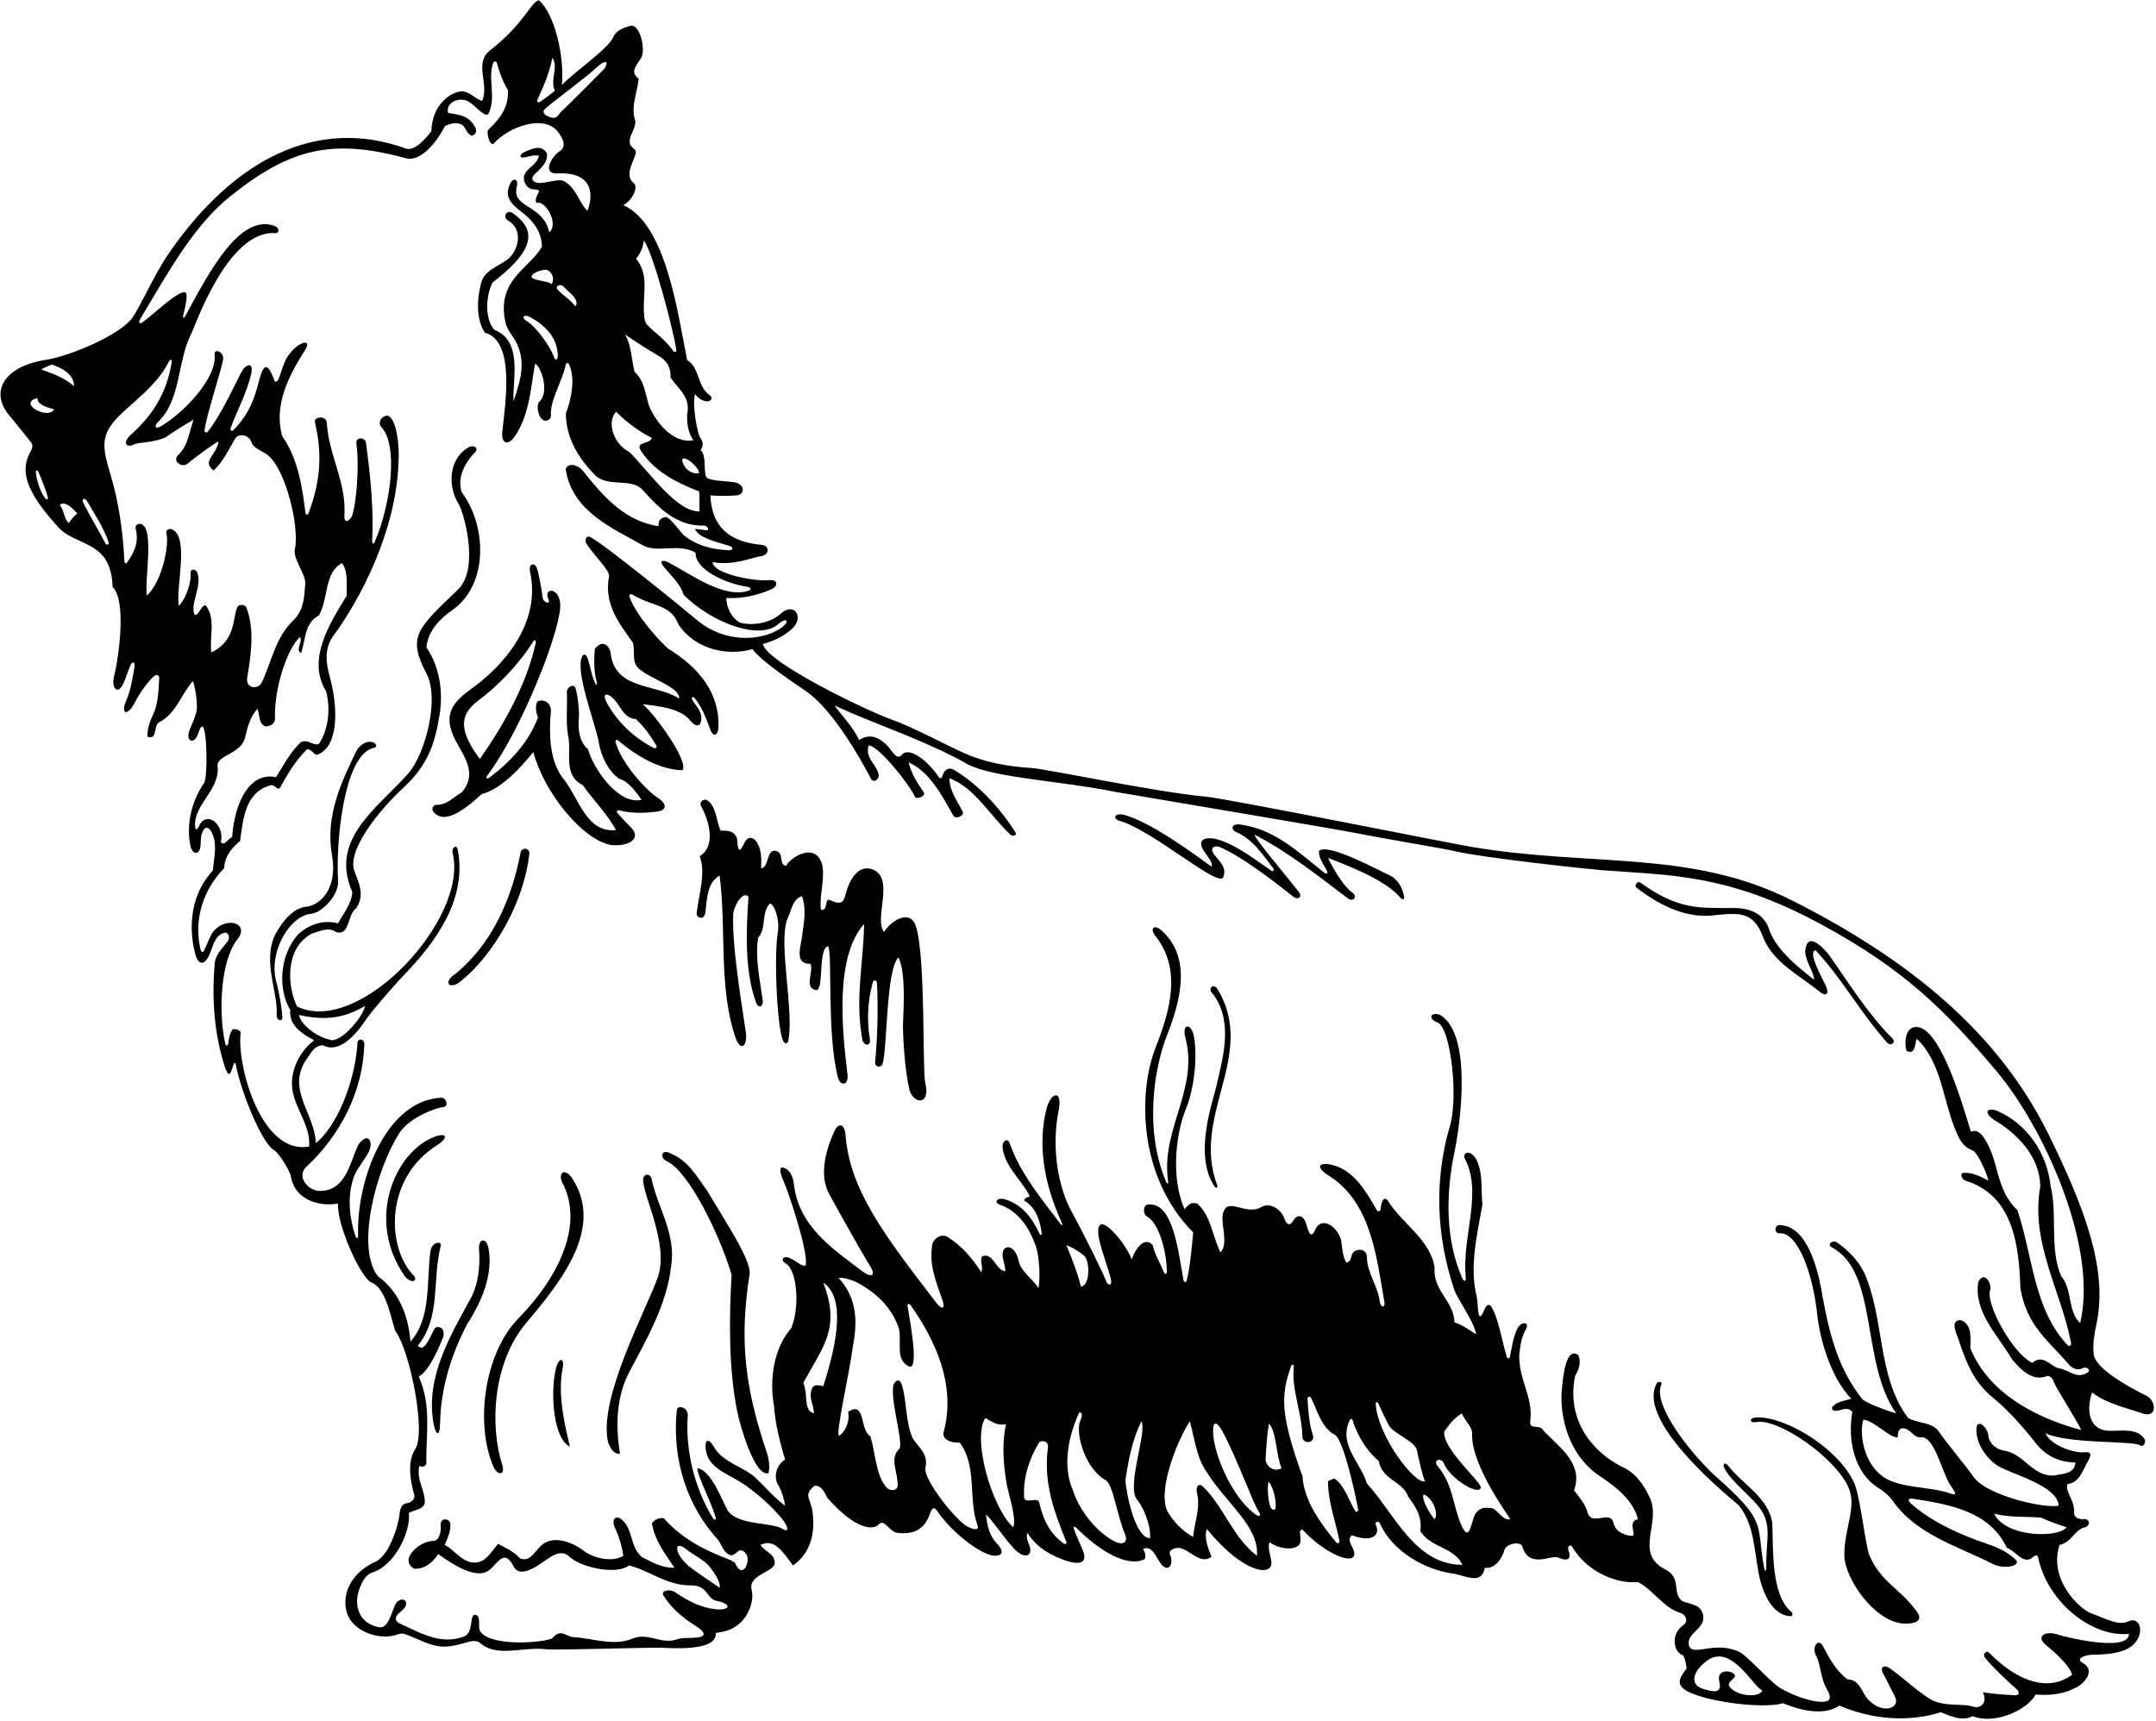 <?xml version="1.0" encoding="UTF-8"?>
<svg xmlns="http://www.w3.org/2000/svg" xmlns:xlink="http://www.w3.org/1999/xlink" width="526pt" height="420pt" viewBox="0 0 526 420" version="1.1">
<g id="surface1">
<path style=" stroke:none;fill-rule:nonzero;fill:rgb(0%,0%,0%);fill-opacity:1;" d="M 523.723 340.625 C 519.836 338.711 511.473 334.211 510.824 330.637 C 510.484 328.039 510.988 325.418 511.531 322.793 C 514.266 309.527 508.379 294.41 500.059 277.359 C 489.203 255.117 470.188 236.414 437.387 219.812 C 412.457 207.191 388.414 211.672 358.672 206.602 C 353.27 205.68 299.25 194.852 294.188 194.398 C 282.117 193.32 255.574 187.66 251.504 187.398 C 245.531 187.016 240.324 185.996 235.43 183.863 C 231.172 182.012 222.949 177.5 217.496 175.57 C 211.426 173.422 187.055 161.684 186.113 157.168 C 189.289 156.203 191.199 155.223 193.137 153.531 C 196.398 150.684 193.742 146.738 190.477 149.746 C 188.062 151.973 183.863 152.754 180.672 151.988 C 178.441 150.934 177.188 148.02 177.188 145.914 C 181.215 146.129 184.797 145.258 188.156 143.812 C 189.984 143.027 189.738 141.312 187.715 141.57 C 184.504 141.984 173.867 140.066 173.867 137.164 C 179.164 138.121 183.887 135.895 185.461 135.75 C 187.699 135.551 188.035 133.176 185.676 132.945 C 177.777 132.168 173.648 128.504 173.301 120.879 C 175.547 121.07 177.434 121.039 179.699 120.879 C 181.953 120.656 181.645 117.969 179.059 117.676 C 176.984 117.344 174.602 117.445 172.652 116.746 C 171.309 115.902 172.652 111.664 170.949 109.777 C 171.863 108.438 171.324 107.52 170.699 106.559 C 170.273 105.895 168.762 99.004 169.574 96.168 C 170.586 97.508 171.723 97.922 172.652 97.949 C 173.688 97.816 173.867 96.898 173.172 96.473 C 170.012 94.285 170.789 89.766 167.629 87.824 C 165.316 76.117 162.422 54.621 152.074 50.066 C 154.465 48.73 155.809 45.527 154.586 44.641 C 151.586 42.289 156.324 37.363 154.828 36.457 C 151.91 34.512 155.23 31.922 154.988 29.488 C 153.773 25.926 155.559 22.602 155.801 19.199 C 153.586 17.555 155.309 15.945 156.402 14.156 C 157.59 12.211 156.207 5.848 153.848 6.285 C 152.234 6.723 150.289 7.402 149.641 9.031 C 148.266 12.047 140.812 16.93 137.086 20.738 C 137.723 13.699 135.348 3.469 131.492 0.078 C 129.527 0.359 128.012 5.742 119.422 12.395 C 115.613 15.637 119.422 20.496 117.641 24.629 C 116.102 24.223 114.723 22.441 112.777 22.277 C 109.941 22.359 105.379 25.582 105.242 32 C 103.785 33.945 101.188 36.828 99.168 36.297 C 77.328 28.309 56.922 38.91 41.078 61.977 C 37.57 67.086 33.828 75.668 32.031 77.891 C 28.906 81.754 17.484 86.809 11.102 87.824 C 0.727 89.469 -2.586 95.809 2.418 101.566 C 3.895 103.258 7.164 107.465 7.422 107.754 C 8.207 108.621 7.891 109.434 7.395 110.312 C 4.281 115.793 7.77 121.52 14.258 128.703 C 16.824 131.547 21.277 132.129 24.266 134.789 C 26.574 136.844 27.406 139.992 27.465 143.238 C 30.891 146.539 29.055 160.047 27.789 165.227 C 27.16 167.816 28.676 169.656 30.008 166.984 C 30.738 165.512 31.164 163.766 31.883 162.238 C 32.367 161.207 33 161.621 32.816 162.73 C 32.359 165.488 31.84 168.629 30.793 170.949 C 29.602 173.586 30.527 174.953 32.328 172.406 C 33.785 169.652 35.488 166.977 37.512 165.031 C 38.309 164.367 39.02 164.793 38.828 165.816 C 38.664 168.57 38.621 170.879 37.758 173.379 C 36.945 175.402 35.895 177.188 35.973 179.777 C 38.484 180.508 37.352 177.43 38.727 176.297 C 42.859 174.352 44.238 169.328 47.074 166.168 C 47.723 168.191 48.023 170.465 48.047 172.566 C 48.047 174.465 46.605 176.965 46.102 178.633 C 45.441 180.812 47.172 181.641 48.16 179.473 C 48.547 178.613 48.75 177.355 49.422 177.266 C 50.504 178.012 50.711 189.172 49.828 191.039 C 46.887 195.164 45.316 201.148 46.473 206.406 C 46.984 208.738 48.602 208.48 48.871 206.777 C 49.023 205.801 48.91 204.473 49.23 203.488 C 50.055 200.941 51.332 201.988 52.031 204.023 C 52.941 206.672 52.129 209.91 51.934 212.43 C 45.355 219.531 46.512 228.652 47.672 232.941 C 48.383 235.57 50.004 235.688 51.207 232.668 C 52.055 230.539 52.543 228.125 54.852 227.578 C 55.902 227.578 56.066 228.875 55.66 229.523 C 54.285 231.469 52.422 232.926 52.34 235.602 C 51.656 244.27 52.328 252.512 54.891 260.461 C 55.672 262.543 56.086 262.438 56.574 260.961 C 56.742 260.512 56.895 259.996 57.035 259.551 C 57.148 259.199 57.453 259.363 57.52 259.734 C 58.668 266.086 63.879 279.105 66.941 280.719 C 67.984 281.266 70.758 285.691 70.973 287.129 C 71.859 292.445 77.355 294.582 82.477 293.691 C 82.125 298.918 88.121 312.043 90.66 312.973 C 94.633 314.512 95.723 323.82 96.594 325.016 C 99.906 329.551 104.059 349.371 101.293 353.652 C 99.336 356.688 100.055 361.145 101.066 364.766 C 101.297 365.559 100.598 366.637 99.395 366.785 C 97.828 366.98 97.578 368.324 97.445 369.785 C 97.285 371.59 95.156 379.48 91.633 381.074 C 83.879 384.578 82.668 392.086 85.977 395.945 C 88.535 398.922 93.68 400.152 97.176 398.781 C 98.039 398.441 98.738 398.707 99.59 399.055 C 106.055 401.695 107.23 402.848 114.316 400.637 C 115.195 400.398 116.438 400.297 117.074 400.879 C 121.289 404.586 127.523 401.773 133.09 402.441 C 135.613 402.742 158.121 401.961 161.703 402.09 C 163.391 402.148 175.094 403.066 174.598 398.527 C 175.73 398.203 176.684 398.23 177.918 397.719 C 182.652 395.824 184.129 390.406 183.348 387.836 C 182.535 384.27 188.98 383.555 189.016 381.434 C 189.016 378.922 186.426 378.68 185.535 376.977 C 188.883 375.414 190.703 378.309 193.473 382 C 196.523 379.836 199.133 376.004 198.242 368.988 C 197.805 365.535 195.855 364.863 198.738 362.555 C 200.441 362.395 201.25 364.34 201.816 365.473 C 208.73 373.328 213.039 373.48 214.398 371.984 C 215.766 370.48 216.902 373.781 218.992 374.059 C 223.93 374.609 225.906 372.281 226.934 369.199 C 227.32 368.156 227.836 367.434 228.715 368.793 C 231.352 372.781 237.098 377.793 240.988 379.242 C 243.57 380.207 245.859 379.363 243.164 376.598 C 241.434 374.824 240.797 372.176 240.547 369.523 C 242.062 370.922 244.91 375.207 247.293 377.797 C 249.836 380.559 252 379.812 251.203 377.352 C 250.871 376.328 250.195 375.137 250.672 374.059 C 252.457 376.926 254.988 378.691 257.805 379.945 C 263.422 382.449 265.57 381.523 264.105 378.137 C 263.359 376.418 262.59 374.691 261.98 373.035 C 261.816 372.59 262.184 372.402 262.523 372.742 C 267.793 378.059 274.75 382.645 279.273 380.461 C 279.676 379.652 279.273 378.68 278.867 377.949 C 281.059 377.043 281.996 379.836 283.121 381.461 C 284.547 383.516 286.266 382.566 285.672 379.895 C 284.699 378.273 286.402 377.707 287.617 377.707 C 290.531 378.191 292.801 381.918 295.559 379.895 C 294.746 377.789 293.691 375.277 294.422 373.09 C 303.379 384.07 310.43 384.719 310.184 381.266 C 310.074 379.734 309.164 377.711 309.734 376.328 C 311.516 377.707 315.367 378.594 316.945 376.977 C 317.918 375.762 316.398 373.324 317.754 373.25 C 324.125 380.137 332.383 382.68 330 377.727 C 329.484 376.652 328.773 375.52 329.828 374.629 C 334.789 376.52 336.836 374.562 335.66 372.117 C 335.312 371.566 336.242 370.844 336.633 371.711 C 339.629 378.434 347.328 382.891 354.133 383.945 C 357.328 384.25 361.457 387.066 362.234 382.566 C 364.766 383.039 366.609 379.895 366.934 378.516 C 367.242 376.633 370.859 376.012 371.391 377.301 C 372.926 382.934 378.57 379.375 380.012 380.023 C 382.922 381.332 383.336 380.047 382.652 378.273 C 382.332 377.148 383.262 376.734 383.621 377.543 C 387.211 383.613 394.488 386.543 399.586 386.051 C 403.105 387.738 405.832 392.352 409.926 393.566 C 411.328 393.984 411.906 395.598 410.848 396.422 C 407.27 398.859 408.414 403.391 410.684 403.957 C 411.164 404.945 411.332 405.98 411.492 407.117 C 409.613 409.598 408.82 411.086 411.656 412.707 C 417.086 415.488 430.617 416.988 434.988 415.625 C 438.789 417.176 444.742 418.918 448.762 416.191 C 458.539 420.441 467.895 419.672 473.473 417.812 C 475.824 418.703 478.656 420.16 481.25 418.781 C 486.41 420.848 494.305 417.578 496.645 413.516 C 500.695 413.762 503.691 413.355 506.934 411.574 C 508.926 410.32 511.148 407.441 508.066 405.738 C 506.238 404.844 508.613 403.602 511.391 403.793 C 514.902 403.59 519.117 403.383 521.199 400.484 C 523.148 397.77 521.832 394.449 519.289 395.641 C 516.84 396.793 514.031 395.074 510.258 393.715 C 507.324 392.66 499.703 385.422 502.477 376.977 C 505.309 376.438 506.289 373.207 508.496 372.742 C 510.051 372.418 510.137 370.332 507.906 370.738 C 506.277 370.496 506 369.84 506.004 368.984 C 506.238 366.195 503.691 363.852 504.422 362.152 C 507.457 361.746 508.133 358.648 509.488 356.406 C 510.371 354.723 510.102 354.211 508.473 354.371 C 506.598 354.672 500.656 353.07 498.992 349.754 C 505.102 352.449 519.875 351.488 522.086 352.672 C 522.977 353.277 523.496 351.934 523.301 351.293 C 521.477 348.406 517.883 349.195 514.73 349.141 C 508.867 349.039 509.25 342.906 510.418 339.789 C 513.988 342.734 521.43 344.285 522.652 344.895 C 526.422 346.195 526.043 341.766 523.723 340.625 Z M 170.547 115.449 C 168.828 115.797 167.062 114.559 166.492 112.695 C 165.938 110.219 170.625 113.828 170.547 115.449 Z M 157.098 58.656 C 159.316 61.727 164.102 79.707 164.992 85.293 C 165.121 86.094 164.523 85.98 164.23 85.586 C 161.008 81.293 157.926 80.176 157.34 78.262 C 156.285 72.914 158.879 67.488 155.152 63.113 C 156.285 61.977 156.852 60.277 157.098 58.656 Z M 160.469 86.707 C 162.281 87.742 163.699 89.117 163.578 92.117 C 165.523 95.031 168.602 96.816 167.629 101.191 C 167.629 103.055 167.691 105.359 169.168 107.43 C 163.352 108.461 159.117 101.227 158.312 98.922 C 157.422 96.086 157.176 92.848 154.828 90.738 C 154.016 87.66 154.098 84.34 152.477 81.586 C 154.988 83.367 158.656 85.676 160.469 86.707 Z M 150.289 100.461 C 152.883 103.055 155.961 105.324 159.039 106.863 C 158.496 108.668 154.363 107.43 156.773 110.59 C 160.012 115.207 165.277 117.879 170.547 119.906 C 170.789 121.688 170.484 123.137 170.707 124.766 C 165.309 125.105 158.75 115.617 153.613 110.348 C 149.895 108.488 147.859 103.332 150.289 100.461 Z M 145.891 16.172 C 147.711 14.492 148.715 14.973 147.375 16.852 C 143.992 20.23 140.484 23.867 136.906 27.246 C 136.145 27.969 135.949 29.438 133.641 28.367 C 132.27 27.73 132.328 26.961 133.438 26.168 C 135.102 24.645 142.277 19.504 145.891 16.172 Z M 131.113 24.344 C 132.641 21.074 134.18 17.402 134.734 14.098 C 136.379 16.18 134.086 19.688 135.383 22.117 C 134.121 23.18 133.207 23.906 131.652 24.898 C 131.312 25.117 130.914 24.77 131.113 24.344 Z M 11.168 121.734 C 10.008 120.473 8.91 117.492 8.758 115.23 C 8.727 114.777 9.113 114.617 9.312 115.055 C 10.094 116.754 11.258 119.746 11.699 121.426 C 11.789 121.77 11.402 121.992 11.168 121.734 Z M 9.156 97.141 C 8.961 98.953 12.559 99.652 13.207 99.895 C 11.648 102.57 4.105 98.336 9.156 97.141 Z M 10.129 90.172 C 10.504 89.746 11.562 89.422 12.641 88.957 C 15.07 89.766 17.988 91.227 18.07 94.223 C 15.254 91.852 12.398 91.062 10.129 90.172 Z M 16.773 127.684 C 15.574 126.441 15.637 124.523 14.586 123.227 C 15.781 122.102 17.539 123.859 18.879 125.336 C 17.848 126.027 17.332 126.855 16.773 127.684 Z M 25.746 132.621 C 23.902 129.113 21.957 125.977 20.258 122.578 C 19.914 121.793 20.535 121.277 21.227 122.254 C 23.285 125.832 25.258 128.68 26.496 132.309 C 26.707 132.93 25.996 133.102 25.746 132.621 Z M 50.152 147.695 C 48.855 147.855 48.539 150.312 47.477 150.047 C 46.27 147.422 49.262 143.32 48.207 139.918 C 47.922 138.738 46.371 138.738 46.508 139.754 C 46.668 142.914 44.922 146.699 43.59 147.855 C 42.941 142.996 46.164 131.195 42.051 129.223 C 41.41 128.82 40.348 129.246 40.605 130.262 C 41.336 132.691 39.652 141.84 35.812 145.348 C 35.246 141.457 37.793 128.508 34.273 127.848 C 33.555 127.684 32.809 128.305 33.145 129.234 C 33.945 132.594 32.547 135.102 30.922 137.391 C 30.742 137.641 30.359 137.367 30.344 136.98 C 30.062 129.902 28.922 122.293 26.922 115.672 C 24.895 108.934 24.594 106.207 28.695 101.844 C 31.543 98.82 38.383 94.035 41.094 88.41 C 41.531 87.508 42.043 87.598 41.883 88.52 C 40.52 96.309 37.164 101.398 31.699 106.309 C 29.996 107.84 30.641 109.449 32.719 108.445 C 33.883 107.883 37.402 108.09 40.43 106.699 C 43.102 104.836 44.723 103.863 47.234 102.406 C 46.102 105.484 45.938 108.645 43.59 110.914 C 41.781 112.426 44.391 114.379 45.836 113.09 C 46.957 112.086 51.746 108.566 53.312 107.672 C 52.883 111.148 49.098 112.453 52.098 114.801 C 54.609 112.531 55.742 109.699 57.363 107.023 C 58.461 105.465 60.84 106.395 61.25 107.672 C 61.656 109.371 64.02 110.051 65.141 110.914 C 69.668 114.23 73.117 128.59 71.945 133.922 C 71.379 136.469 74.789 140.188 74.457 142.672 C 74.215 145.75 74.133 148.668 71.785 151.18 C 67.164 155.391 66.355 161.387 63.762 166.734 C 63.008 168.09 60.113 168.191 60.277 165.602 C 61.172 160.172 62.223 153.691 60.117 148.262 C 59.805 147.629 59.062 147.531 58.336 147.695 C 56.473 148.992 58.359 156.102 51.527 159.199 C 51.125 155.312 52.664 150.773 50.152 147.695 Z M 48.855 201.004 C 47.316 204.406 47.406 200.539 47.883 199.223 C 49.098 195.012 53.715 191.852 53.07 186.746 C 53.191 184.105 59.082 184.004 59.875 179.617 C 60.441 177.188 61.172 174.754 62.789 172.973 C 63.438 174.27 62.953 176.457 64.734 177.266 C 65.707 177.188 67.004 176.863 67.086 175.484 C 66.824 167.852 70.141 158.168 73.16 155.473 C 74.051 156.363 71.895 158.684 73.484 159.363 C 74.539 156.121 74.297 151.988 77.777 150.207 C 80.211 146.156 78.996 139.754 83.449 137.406 C 84.988 139.512 84.504 142.59 84.586 145.348 C 80.453 152.152 74.781 160.902 79.562 168.68 C 80.695 172.973 80.129 178.156 77.777 181.562 C 76.32 182.047 75.023 180.184 73.324 181.156 C 70.73 183.668 69.191 186.746 67.328 189.66 C 61.211 188.305 57.324 195.164 56.633 204.246 C 55.582 204.73 54.688 206.598 53.879 205.461 C 54.844 201.777 51.02 197.852 48.855 201.004 Z M 200.848 338.25 C 200.117 338.09 198.738 337.684 198.172 338.656 C 197.117 341.004 198.496 342.543 198.578 344.895 C 195.906 344.18 197.246 340.359 195.984 337.441 C 200.961 328.312 205.102 324.031 200.848 312.973 C 206.238 316.59 204.379 327.336 200.848 338.25 Z M 234.875 371.711 C 230.902 368.227 225.148 360.301 225.801 358.102 C 226.527 354.617 223.91 353.07 222.641 350.891 C 220.938 347.082 221.262 342.301 220.129 338.25 C 219.672 336.535 218.742 336.43 218.023 337.844 C 216.969 341.246 220.707 352.758 219.316 353.645 C 216.883 356.066 219.238 359.559 218.992 362.719 C 218.641 363.918 216.883 363.918 216.078 362.719 C 213.648 359.719 213.566 354.371 212.352 350.484 C 209.676 349.027 211.297 341.734 206.922 344.488 C 207.48 347.695 205.465 349.996 204.734 350.324 C 203.656 350.59 207.328 334.605 208.059 328.691 C 208.598 325.344 210.254 317.855 204.574 311.84 C 205.723 311.629 208.305 312.457 209.434 313.137 C 213.891 315.566 217.699 319.211 219.316 324.234 C 220.047 327.555 218.348 331.688 221.668 333.391 C 224.215 334.668 222.297 323.742 221.426 318.863 C 221.281 318.059 221.828 318.016 222.188 318.527 C 228.004 326.773 233.316 337.746 230.258 349.352 C 229.695 351.105 231.66 352.125 234.145 352.023 C 238.438 357.777 236.172 365.555 238.438 372.117 C 239.203 373.738 236.828 373.324 234.875 371.711 Z M 247.188 372.684 C 241.922 367.824 237.137 351.004 240.383 346.027 C 242.086 346.918 243.027 347.902 245.406 347.566 C 244.414 352.355 244.77 357.551 245.656 362.398 C 246.078 364.691 248.094 370.738 247.188 372.684 Z M 259.566 376.68 C 256.117 374.301 254.48 370.711 253.59 366.852 C 253.363 364.953 250.348 367.176 249.863 365.473 C 249.539 360.773 251.078 355.914 253.59 351.863 C 254.562 351.375 255.738 351.828 255.695 352.996 C 254.453 361.844 257.227 368.91 260.172 376.324 C 260.297 376.652 259.883 376.898 259.566 376.68 Z M 260.152 303.816 C 261.32 304.293 263.117 305.215 264.453 306.395 C 265.969 307.633 265.969 313.801 263.715 313.945 C 262.824 310.461 261.707 307.586 260.152 303.816 Z M 271.656 376.004 C 266.684 373.219 263.02 367.738 261.773 363.691 C 259.098 357.777 260.719 350.16 263.312 344.652 C 264.363 344.73 263.902 345.836 263.312 347.406 C 262.664 351.293 265.246 358.648 269.711 361.18 C 271.551 362.164 272.48 369.602 274.41 374.223 C 275.477 376.633 273.617 377.148 271.656 376.004 Z M 280.566 375.355 C 276.926 375.285 274.734 364.34 274.574 361.18 C 275.301 356.156 276.305 351.211 278.461 346.84 C 279.922 349.348 274.824 362.398 277.34 365.883 C 278.691 367.293 280.891 372.117 280.566 375.355 Z M 306.656 379.652 C 300.742 375.113 298.637 367.742 293.449 362.719 C 292.426 361.75 291.598 362.887 292.074 364.5 C 292.883 368.227 291.426 371.227 291.102 375.031 C 288.75 373.816 286.078 371.227 284.699 368.551 C 282.402 362.988 287.699 350.566 290.289 346.84 C 291.426 350.891 291.91 355.75 294.422 359.234 C 299.039 366.711 307.223 372.441 306.656 379.652 Z M 305.848 369.199 C 300.68 365.18 296.246 355.387 295.965 349.664 C 295.82 346.789 296.789 346.691 298.129 349.086 C 301.43 354.988 305.891 367.262 307.062 368.793 C 307.824 369.914 307.305 370.43 305.848 369.199 Z M 309.977 367.824 C 309.27 366.09 309.105 361.852 309.574 361.586 C 310.613 362.988 311.312 365.672 311.234 367.535 C 311.234 368.672 310.512 368.672 309.977 367.824 Z M 308.762 356.316 C 308.926 353.078 309.086 350.484 309.574 347.406 C 311.336 348.934 311.355 355.184 312.652 358.262 C 311.113 359.234 309.062 358.133 308.762 356.316 Z M 330.629 368.656 C 329.074 366.297 328.219 362.633 325.531 360.773 C 324.965 361.016 324.48 361.18 323.992 361.422 C 323.992 366.461 325.836 371.168 326.793 376.082 C 326.898 376.621 326.285 376.746 325.887 376.254 C 322.191 371.707 318.195 366.418 317.754 360.207 C 312.293 345.078 312.449 340.348 315.047 333.223 C 315.16 332.906 315.688 333.043 315.648 333.43 C 315.035 339.348 317.68 344.645 317.754 350.727 C 317.949 352.551 321.051 352.141 320.266 350.078 C 319.395 347.402 319.16 344.273 318.992 341.398 C 318.957 340.793 319.57 340.578 319.871 341.152 C 321.379 344.066 322.375 348.449 325.711 350.156 C 327.598 351.168 330.504 363.527 331.316 368.254 C 331.434 368.938 330.902 369.074 330.629 368.656 Z M 333.473 361.988 C 332.016 356.965 326.586 352.59 329.18 346.84 C 329.523 345.836 330.039 346.145 330.152 347.164 C 331.527 350.809 333.391 353.969 336.391 356.559 C 337.117 361.098 342.387 361.504 343.602 365.309 C 345.465 367.742 347.004 370.172 346.516 373.656 C 349.191 377.789 354.699 377.465 356.809 381.84 C 345.223 381.918 340.117 369.199 333.473 361.988 Z M 335.633 342.625 C 335.594 342.066 336.062 341.984 336.285 342.496 C 337 344.145 337.855 345.922 338.723 347.594 C 339.754 349.863 345.23 351.52 345.707 353.969 C 346.16 356.273 347.086 360.207 347.652 361.422 C 345.336 362.473 336.164 350.543 335.633 342.625 Z M 350 370.738 C 348.785 369.363 346.68 365.781 347.328 364.664 C 349.676 365.574 351.02 369.5 350 370.738 Z M 364.145 368.055 C 362.199 367.809 361.18 367.742 359.965 369.363 C 358.871 371.258 358.562 377.043 356.402 371.871 C 354.457 367.336 354.531 362.164 350.566 357.531 C 349.676 356.066 351.848 355.652 352.352 357.289 C 353.727 360.613 360.422 364.953 361.262 363.121 C 361.828 361.906 351.949 353.793 352.352 349.352 C 353.707 347.488 354.375 346.352 356.645 344.895 C 357.293 346.594 359.285 348.211 359.156 349.918 C 358.832 357.531 368.312 370.254 368.473 370.738 C 366.609 371.062 365.602 368.703 364.145 368.055 Z M 421.781 411.328 C 421.539 409.953 424.391 409.391 422.754 408.25 C 421.055 407.359 418.914 407.941 419.434 410.195 C 420.324 413.516 417.777 412.801 415.547 412.141 C 411.945 411.031 413.051 407.512 416.922 404.93 C 422.633 401.535 427.535 411.328 429.965 412.543 C 429.156 414.406 423.324 413.922 421.781 411.328 Z M 486.516 369.363 C 490.082 370.336 494.215 370.012 498.02 370.336 C 499.965 371.305 502.414 372.082 504.18 372.684 C 502.207 375.391 489.289 375.184 486.516 369.363 Z M 509.281 334.93 C 506.77 336.551 505.07 334.523 502.641 333.957 C 500.531 333.793 498.508 330.148 495.836 332.578 C 491.23 330.488 484.332 318.273 485.547 314.754 C 485.98 313.387 484.227 309.871 482.629 312.812 C 481.492 320.184 487.406 325.773 490.812 331.605 C 493.008 334.262 495.914 337.277 499.562 335.738 C 500.52 335.922 500.906 336.609 501.16 337.438 C 501.465 338.422 507.016 347.164 507.742 348.945 C 498.367 346.492 485.375 340.738 480.684 328.934 C 480.875 325.672 480.852 323.016 478.336 322.129 C 475.625 322.129 477.383 325.527 477.715 326.547 C 480.117 334.02 482.277 337.941 486.598 341.379 C 489.824 343.949 494.684 349.523 496.383 351.805 C 498.762 354.996 502.031 356.82 506.367 356.887 C 506.043 359.719 503.367 359.559 501.262 360.043 C 495.836 360.449 493.891 354.699 488.867 353.969 C 487.164 353.645 485.625 352.59 485.141 350.727 C 485.141 348.359 482.398 346.094 482.223 348.379 C 481.816 351.941 484.652 356.074 487.652 357.855 C 491.148 359.785 502.105 362.68 502.234 367.418 C 499.105 368.156 485.223 365.148 481.656 360.613 C 478.738 356.559 475.496 352.914 472.742 348.945 C 470.719 346.918 467.801 347.324 465.531 346.027 C 457.918 335.902 459.863 322.047 454.84 310.621 C 453.121 307.188 450.625 304.871 448.031 303.09 C 447.023 302.535 445.723 303.684 446.855 304.344 C 458.391 310.391 453.867 332.496 462.617 344.895 C 460.348 344.246 454.84 342.219 454.273 341.328 C 448.688 334.266 446.422 326.113 444.711 316.699 C 442.461 302.57 437.996 299.137 434.422 298.957 C 432.953 298.617 432.711 301.008 434.109 300.926 C 438.734 300.645 442.371 311.164 443.371 320.922 C 443.828 325.359 446.129 335.672 451.68 341.328 C 450.141 341.816 448.074 341.977 447.023 343.355 C 446.781 343.762 447.125 344.387 448.031 344.246 C 449.734 344.086 450.547 343.191 451.922 344.488 C 450.707 351.293 452.328 359.395 458.324 363.121 C 459.699 363.934 460.766 364.953 461.645 366.039 C 467.316 374.387 477.605 377.301 486.113 381.594 C 489.082 383.141 493.215 382.004 491.781 380.621 C 489.637 378.516 486.941 377.445 484.188 376.512 C 479.207 374.828 471.57 371.672 466.238 366.922 C 465.129 365.879 465.629 365.551 466.988 365.762 C 475.898 367.145 485.508 368.922 489.598 377.707 C 491.945 378.516 493.648 382.082 496.078 379.895 C 496.832 379.215 497.246 379.523 497.371 380.621 C 499.953 391.391 510.656 399.594 519.41 398.691 C 519.41 403.312 503.699 399.422 502.5 398.996 C 498.887 397.707 496.691 399.328 499.023 401.305 C 499.773 401.945 504.746 405.902 505.555 408.656 C 499.797 412.922 492.398 410.406 485.547 403.551 C 484.641 402.465 483.711 403.602 484.168 404.359 C 486.273 407.117 491.574 411.812 492.023 412.23 C 492.68 412.844 492.805 413.73 491.539 413.68 C 488.703 413.516 486.355 413.355 483.762 412.949 C 484.977 415.379 483.297 417.141 481.25 416.434 C 478.953 415.59 474.512 416.625 470.961 414.652 C 467.559 412.543 464.48 409.547 461.078 407.117 C 459.836 406.188 458.492 406.598 459.457 408.414 C 460.465 410.203 461.266 412.07 462.242 413.867 C 463.852 416.828 459.453 418.469 455.867 414.824 C 454.172 413.102 453.805 409.852 450.707 409.789 C 448.031 407.766 446.332 404.766 444.711 401.605 C 443.508 399.574 441.855 402.051 443.172 404.199 C 444.262 406.566 444.234 409.742 445.695 412.172 C 447.051 414.43 446.449 415.305 444.438 415.285 C 440.996 415.25 435.445 412.887 433.453 411.289 C 430.469 408.898 427.961 405.812 424.863 403.391 C 418.707 399.984 413.129 404.43 412.062 401.605 C 411.25 398.203 416.598 397.555 415.383 393.668 C 414.574 391.203 411.887 391.512 410.277 390.59 C 407.848 388.562 410.441 384.898 405.984 382.809 C 398.691 378.84 405.379 371.465 402.5 365.473 C 401.102 362.375 399.113 359.547 396.051 358.09 C 390.344 355.371 381.828 348.086 384.273 335.738 C 385.164 334.281 385.891 332.336 385 330.637 C 382.125 328.719 381.297 335.191 380.949 340.355 C 380.789 348.215 383.949 356.156 390.672 360.449 C 394.48 362.961 398.613 366.363 399.586 370.738 C 396.801 371.258 399.59 374.977 398.047 374.789 C 396.695 374.668 394.156 374.059 393.59 371.469 C 392.77 368.469 388.484 372.441 387.352 369.199 C 386.863 367.094 385.242 365.309 384.027 363.691 C 386.539 356.641 379.492 352.59 376.09 348.539 C 375.277 347.809 373.012 348.781 373.336 346.84 C 374.145 341.004 370.418 336.551 370.66 330.473 C 370.965 327.957 371.227 326.098 372.363 324.234 C 373.133 322.582 371.273 322.379 370.254 324.074 C 369.164 326.184 368.879 328.695 368.379 331.078 C 368.285 331.531 367.773 331.586 367.641 331.164 C 366.57 327.797 366.051 324.227 364.828 320.914 C 364.34 319.941 363.523 316.898 362.234 319.371 C 360.289 324.234 360.703 318.027 360.289 316.457 C 358.426 309.164 360.371 301.305 361.668 293.934 C 361.262 290.449 361.91 286.238 360.129 282.836 C 358.871 280.73 357.117 280.938 357.211 282.43 C 361.902 290.738 356.664 301.676 357.578 311.426 C 357.777 312.973 357.105 312.742 356.711 311.832 C 352.578 302.371 352.707 291.219 354.887 280.926 C 356.082 275.266 359.465 252.613 351.379 247.672 C 349.027 246.781 348.23 248.59 350.715 249.508 C 353.949 250.719 356.023 268.375 353.5 275.562 C 350.113 287.785 350.191 301.062 354.863 314.918 C 355.773 317.312 359.723 322.613 360.129 325.613 C 358.426 324.559 356.809 323.262 354.863 322.695 C 354.617 317.266 349.516 314.996 350 309.246 C 348.867 302.359 341.98 298.551 338.578 292.961 C 337.641 291.801 336.992 293.129 336.82 295.102 C 336.773 295.648 336.176 295.777 335.859 295.227 C 333.27 290.703 330.352 285.656 325.195 284.309 C 322.031 283.48 320.344 284.574 324.562 287.129 C 334.457 293.652 335.828 306.48 337.766 317.836 C 337.895 319.277 336.863 319.07 336.633 317.672 C 336.148 313.703 333.473 310.621 333.473 306.57 C 333.348 304.91 331.609 304.629 330.395 305.355 C 329.316 306.254 329.988 307.785 328.449 308.113 C 327.723 306.816 327.398 304.711 327.234 302.844 C 326.488 299.391 322.398 296.484 320.836 300.172 C 319.605 302.949 318.973 299.441 318.727 298.797 C 317.965 296.246 316.441 296.363 315.574 297.781 C 314.852 299.023 314.066 299.195 313.402 297.473 C 312.652 295.215 310.02 293.316 307.789 294.5 C 303.895 296.953 299.203 291.504 298.312 296.445 C 297.902 299.023 299.762 303.672 297.742 305.602 C 295.801 301.629 295.395 296.527 292.074 293.691 C 290.531 293.285 290.047 293.855 288.992 295.066 C 285.504 287.211 286.895 275.852 289.723 269.629 C 291.586 264.117 292.219 256.551 291.102 252.129 C 290.227 249.504 288.188 250.039 289.316 253.668 C 292.297 266.047 283.172 275.758 284.977 288.172 C 285.086 288.922 284.77 289.039 284.473 288.332 C 278.836 274.902 281.945 259.535 284.738 252.543 C 288.816 242.336 290.129 232.875 283.16 226.852 C 281.434 225.48 280.336 226.684 282.145 228.711 C 288.176 236.801 285.586 246.34 281.914 255.672 C 277.73 266.312 277.504 287.012 291.102 300.738 C 290.895 302.855 290.402 309.16 289.527 312.453 C 289.363 313.074 288.816 312.859 288.727 312.332 C 287.406 304.836 286.094 293.141 280 293.934 C 278.887 294.062 278.785 296.23 279.84 296.852 C 283.094 298.621 284.754 306.684 284.656 310.391 C 284.641 311.012 284.16 310.926 283.98 310.48 C 283.082 308.262 281.758 306.18 281.215 303.816 C 279.406 301.781 277.207 304.199 276.113 307.301 C 275.098 304.797 273.328 302.336 271.41 300.402 C 267.953 296.934 267.438 299.465 268.277 302.941 C 268.984 305.867 270.387 309.578 270.984 311.926 C 271.484 313.902 270.297 313.957 269.742 312.336 C 269.273 310.973 264.652 301.5 261.355 295.488 C 258.508 290.293 256.379 280.938 258.207 271.328 C 259.426 265.852 256.398 266.172 255.266 270.77 C 253.391 278.387 254.125 287.652 259.078 298.434 C 259.367 299.062 259.121 299.164 258.672 298.578 C 254.156 292.633 248.961 286.406 246.379 279.105 C 245.922 277.527 244.477 278.355 244.598 279.918 C 245 284.695 249.617 288.262 251.238 291.988 C 250.672 292.07 250.023 292.312 249.863 292.961 C 252.758 294.605 253.734 297.918 254.125 300.785 C 254.215 301.453 253.867 301.594 253.621 301.066 C 251.805 297.125 249.266 293.77 244.84 292.555 C 243 292.293 242.371 293.574 244.273 294.094 C 248.566 295.715 251.16 299.766 252.617 303.816 C 253.777 306.875 253.75 312.812 253.348 314.352 C 252.051 312.082 248.973 310.301 248.484 307.547 C 247.887 304.703 245.816 303.465 244.84 305.031 C 244.109 306.652 245.324 308.438 245.242 310.219 C 242.73 309.812 242.41 305.52 239.574 306.57 C 239.008 308.031 239.977 309.086 239.41 310.461 C 237.223 306.977 234.469 303.898 231.227 301.871 C 229.801 300.984 228.148 301.914 227.5 303.41 C 226.504 308.59 228.445 312.895 229.938 317.27 C 230.699 319.504 229.738 319.602 228.457 317.934 C 216.316 302.109 207.184 290.445 206.277 276.801 C 206.031 274.531 204.895 273.809 203.762 275.621 C 201.656 280.047 199.793 286.238 202.078 290.926 C 202.43 291.645 209.027 303.656 212.352 309.086 C 213.816 311.359 212.469 311.781 210.547 310.332 C 203.141 304.742 195.031 299.395 193.715 289.234 C 193.527 287.035 192.664 285.344 191.125 284.941 C 190.117 284.555 190.176 286.02 191.059 287.961 C 192.367 290.828 196.836 304.293 196.633 308.273 C 196.469 309.934 194.465 307.691 192.516 306.922 C 191.051 306.344 190.273 307.523 191.758 308.371 C 194.391 309.871 195.238 318.602 193.066 324.074 C 188.773 328.934 187.641 336.551 188.855 343.273 C 189.18 347.809 190.312 351.941 191.527 356.156 C 188.879 357.824 188.879 361.234 189.988 362.555 C 190.801 364.094 191.359 365.883 191.527 367.418 C 188.773 365.391 186.508 362.637 184.156 360.449 C 181.238 357.855 176.461 356.887 174.273 353.238 C 173.066 351.004 171.93 351.004 172.148 353.48 C 172.555 357.859 176.719 359.293 180.227 361.391 C 184.715 364.074 190.441 369.516 191.773 372.117 C 192.391 373.324 192.082 373.738 190.961 373.09 C 188.051 371.359 179.988 372.289 177.512 368.551 C 176.168 366.195 173.543 358.746 170.141 358.262 C 170.07 360.055 173.367 366.125 174.586 370.203 C 174.797 370.91 174.258 371 173.902 370.422 C 169.441 363.129 167.191 353.945 167.789 345.461 C 167.898 343.355 165.316 342.734 165.117 344.086 C 163.902 356.156 167.629 367.66 175.406 376.004 C 176.215 377.383 176.785 379.246 178.324 379.488 C 179.578 379.836 180.402 376.633 182.211 379.488 C 183.027 381.328 181.102 385.461 179.371 381.488 C 178.805 380.191 169.242 378.699 161.957 370.496 C 160.824 370.254 159.688 370.82 159.039 371.711 C 159.77 376.004 162.281 379.164 164.551 382.566 C 161.551 382.648 159.012 381.176 156.773 380.055 C 153.531 377.707 154.586 372.602 151.262 370.496 C 149.816 369.809 149.09 371.152 150.289 373.414 C 151.184 375.355 151.75 377.465 152.074 379.652 C 149.324 381.352 144.75 380.207 142.367 378.395 C 139.059 375.871 134.559 374.715 131.98 377.195 C 130.328 378.785 129.156 381.32 126.797 380.219 C 125.418 378.598 123.148 377.625 121.527 376.734 C 119.586 378.922 118.289 381.918 114.723 381.191 C 111.969 380.379 110.996 378.355 108.484 376.977 C 109.215 375.277 110.023 373.656 109.863 371.711 C 109.512 370.43 107.445 370.328 107.512 372.117 C 107.676 373.656 107.238 375.906 105.812 376.004 C 103.059 376.086 100.312 378.285 99.734 380.219 C 99.488 381.383 100.059 382.324 101.113 382.809 C 103.785 382.809 105.324 381.434 106.945 379.246 C 111.934 382.848 116.918 385.426 119.629 382.934 C 121.609 381.113 123.125 378.016 125.258 382.164 C 126.961 385.566 131.648 381.672 133.949 380.164 C 135.641 379.051 137.293 378.383 138.922 379.867 C 141.973 382.652 150.547 384.324 153.449 382 C 158.066 383.055 162.766 386.941 168.438 386.863 C 172.652 386.758 172.246 389.859 174.598 390.59 C 178.602 391.312 178.289 393.023 174.715 392.691 C 170.898 392.336 167.582 390.492 164.875 388.645 C 163.766 387.688 161.285 387.996 161.797 389.211 C 163.664 392.309 166.426 394.648 169.305 396.473 C 172.672 398.602 172.355 399.586 168.828 399.672 C 167.699 399.703 166.527 399.664 165.523 399.906 C 161.309 401.605 158.473 398.121 154.18 399.906 C 149.562 401.77 144.215 399.664 139.84 399.5 C 138.219 399.418 136.859 397.285 134.828 399.676 C 133.867 400.703 119.645 402.168 117.074 397.961 C 116.586 396.504 117.367 394.508 116.102 394.074 C 114.316 393.586 115.816 398.332 113.184 399.34 C 107.434 401.605 101.922 398.121 97.223 396.016 C 95.664 394.82 97.219 393.719 98.184 392.902 C 99.961 391.406 98.848 389.418 97.004 390.781 C 95.789 391.68 95.215 397.191 92.73 397.094 C 87.719 396.457 86.059 391.758 87.758 387.5 C 88.375 385.957 89.152 384.383 90.66 383.781 C 96.355 382.195 100.32 373.504 99.734 369.199 C 101.113 368.391 103.059 368.469 103.625 366.852 C 103.867 363.773 101.438 361.016 102.328 357.695 C 102.895 358.102 103.867 357.855 104.027 357.129 C 103.863 350.074 105.371 343.148 102.176 335.914 C 104.77 334.457 107.18 328.68 108.16 326.18 C 108.48 324.652 107.918 323.746 106.539 323.828 C 105.566 323.746 103.934 330.746 101.922 328.367 C 107.594 321.48 105.406 312.488 107.512 304.062 C 107.859 302.742 105.379 302.949 105 305.355 C 104.027 312.973 105.242 321.641 100.141 327.395 C 99.652 321.156 97.387 315.16 92.199 311.434 C 86.777 304.5 91.633 285.59 97.465 276.434 C 100.02 272.547 106.555 270.277 108.07 270.16 C 109.605 270.043 108.891 267.805 107.648 267.863 C 94.152 268.508 86.895 287.98 87.367 301.602 C 87.391 302.301 86.938 302.277 86.695 301.562 C 85.164 297.004 84.812 291.883 86.125 287.855 C 86.934 284.453 91.336 281.152 90.258 278.379 C 89.465 276.699 87.664 278.863 87.34 279.512 C 85.297 283.887 84.316 290.785 77.777 290.613 C 74.953 290.367 72.34 287.051 74.699 284.777 C 82.965 277.082 88.637 266.305 88.879 254.641 C 88.742 253.344 87.078 253.266 87.191 254.895 C 86.43 264.957 81.816 275.148 77.051 278.945 C 76.805 271.816 70.082 266.145 74.457 258.934 C 76 256.91 76.402 255.285 78.75 255.047 C 82.645 257.168 86.672 252.727 89.285 248.805 C 90.289 247.246 95.562 241.047 98.762 237.707 C 106.379 229.766 114.074 219.316 111.645 207.16 C 111.27 205.91 110.133 206.945 110.43 208.137 C 114.406 224.234 87.605 252.996 72.48 245.605 C 70.152 240.953 69.312 231.438 76.078 227.82 C 78.125 227.164 80.371 226.168 81.91 227.418 C 85.434 228.543 84.664 223.121 86.934 221.586 C 89.082 218.293 87.516 215.438 86.473 212.602 C 84.492 207.23 93.18 197.043 98.41 192.223 C 104.562 186.559 106.141 181.238 107.262 174.277 C 108.18 168.598 107.145 162.461 104.027 157.984 C 104.434 153.852 107.434 150.855 110.43 148.828 C 119.434 142.355 118.594 127.98 112.617 120.066 C 111.484 116.422 113.508 112.777 115.938 110.348 C 116.746 109.391 115.816 108.668 114.723 108.969 C 109.594 111.391 108.98 118.43 111.957 123.094 C 112.918 124.602 117.172 138.344 111.809 143.805 C 101.762 153.414 99.328 155.324 104.035 164.367 C 107.301 170.309 103.797 183.973 99.641 188.699 C 92.16 197.215 80.238 204.688 85.961 217.695 C 85.719 220.773 83.688 222.969 82.477 225.312 C 79.57 224.551 75.965 225.086 72.828 227.922 C 68.082 233.102 67.812 241.461 70.812 246.457 C 70.406 250.426 74.168 252.52 76.645 253.828 C 72.723 256.859 70 262.496 71.785 267.844 C 73 271.816 75.754 275.379 75.43 279.754 C 63.762 282.051 57.617 259.734 58.738 251.887 C 58.254 251.238 57.605 251.074 56.797 251.156 C 56.012 252.164 55.848 253.406 55.684 254.691 C 55.613 255.266 55.086 255.293 54.953 254.688 C 53.227 247.012 53.812 234.328 57.93 229.199 C 61.012 225.305 55.258 223.48 52.098 227.254 C 51.125 228.473 50.652 230.234 49.965 231.551 C 49.676 232.469 49.18 232.684 48.879 231.508 C 47.242 224.273 49.617 217.012 54.688 211.863 C 54.812 208.578 57.039 206.516 58.578 205.219 C 59.309 199.871 59.793 193.227 66.113 191.605 C 67.348 191.547 67.555 192.992 68.301 192.254 C 70.164 188.852 71.945 185.855 74.863 182.855 C 76.078 182.613 76.648 184.621 77.617 184.074 C 82.738 182.023 82.398 172.301 80.555 165.566 C 79.551 161.891 78.93 158.27 81.508 154.906 C 87.473 146.738 96.605 130.195 97.223 112.855 C 97.523 108.977 96.738 101.922 94.551 101.434 C 92.848 101.516 92.254 103.191 92.93 104.105 C 97.219 108.395 95.484 122.781 91.395 132.32 C 91.156 132.871 90.758 132.664 90.793 132.031 C 91.238 123.914 90.262 115.363 89.285 107.996 C 89.051 106.703 86.777 106.496 86.934 108.238 C 87.809 113.938 86.777 124.996 85.555 126.469 C 84.605 127.578 83.988 127.27 84.02 125.902 C 84.586 117.719 80.211 111.156 79.723 103.137 C 79.648 101.332 76.547 101.641 76.805 102.973 C 78.645 110.559 78.27 117.293 75.258 125.289 C 75.082 125.758 74.578 125.637 74.512 125.098 C 73.723 118.539 72.609 111.77 68.867 106.457 C 66.68 98.84 70.57 91.469 74.297 85.637 C 76.547 82.316 72.516 83.246 70 87.254 C 69.227 88.652 68.715 90.348 68.148 92.023 C 67.832 92.969 67.188 93.613 66.883 92.695 C 66.578 91.773 66.113 90.781 65.707 90.172 C 64.504 88.492 63.77 90.668 63.145 93.121 C 61.996 97.633 60.633 101.168 56.926 104.965 C 56.629 105.273 56.051 105.105 56.281 104.43 C 57.305 101.438 60.559 95.137 61.336 90.941 C 61.766 88.637 60.523 88.797 59.395 89.965 C 58.461 91.266 54.223 101.012 50.688 105.34 C 50.395 105.699 49.824 105.52 49.902 104.949 C 50.57 100.32 54.66 88.48 54.445 87.254 C 54.328 85.828 52.363 85.004 52.34 86.445 C 53.102 92.371 44.312 101.152 39.207 104.043 C 37.754 104.863 37.605 103.891 38.578 102.949 C 44.219 97.508 43.203 88.203 46.668 81.422 C 47.609 79.629 55.418 56.469 66.922 56.871 C 68.074 57.102 68.383 55.758 67.086 55.172 C 58.539 51.887 50.941 66.52 45.258 77.047 C 44.883 77.742 44.504 77.75 44.727 76.867 C 45.32 74.5 45.957 71.496 45.129 71.297 C 43.105 71.176 38.301 76.02 34.766 78.66 C 34.152 79.121 33.742 78.652 34.078 78.082 C 41.504 65.57 47.441 54.918 56.188 47.902 C 70.746 36.234 80.965 33.68 99.168 38.645 C 102.473 39.52 106.539 34.836 108.484 30.867 C 109.539 30.137 111.484 29.73 112.777 30.461 C 113.75 31.273 113.75 32.566 115.129 33.137 C 116.91 32.488 116.02 30.867 115.129 29.895 C 113.672 28.031 111.402 27.949 109.297 27.547 C 108.723 25.031 111.953 23.496 114.262 24.766 C 115.785 25.605 116.973 27.34 118.449 27.949 C 119.02 28.27 119.328 27.547 119.586 26.734 C 120.82 22.883 118.988 18.898 120.355 15.312 C 120.516 14.898 121.117 14.922 121.223 15.344 C 121.938 18.238 123.383 21.238 123.879 21.871 C 124.285 25.844 122.016 29.004 119.18 31.598 C 118.504 32.195 119.535 35.812 120.395 35.078 C 124.152 30.887 132.711 27.809 136.113 32.164 C 137.164 33.539 138.543 35.809 136.355 37.023 C 134.793 38.027 132.121 42.324 135.762 42.324 C 143.727 41.824 145.211 46.41 143.324 51.445 C 141.137 49.34 140.73 46.016 137.652 44.234 C 136.277 43.461 133.176 44.805 131.25 44.641 C 130.277 44.477 129.469 43.992 130.117 42.855 C 131.492 41.398 133.762 39.859 133.438 37.43 C 132.102 35.242 130.129 36.199 128.336 36.914 C 126.691 37.574 126.426 38.766 128.211 38.363 C 129.23 38.137 130.254 37.746 131.492 37.996 C 130.926 40.348 128.82 40.672 127.93 42.695 C 127.441 44.074 128.414 45.938 129.875 46.18 C 130.699 46.223 131.574 46.262 131.492 46.746 C 131.008 47.637 130.078 49.559 131.25 49.5 C 133.176 49.145 136.379 54.621 134.008 56.711 C 132.57 49.812 124.648 50.82 126.086 45.508 C 126.574 43.691 125.219 43.254 124.535 44.719 C 122.859 47.91 124.742 49.797 127.039 51.543 C 129.84 53.672 132.16 56.309 132.223 60.195 C 129.211 65.527 121.027 68.309 123.312 78.668 C 123.707 80.59 125.324 82.117 126.156 83.965 C 128.086 88.25 127.285 92.238 125.258 97.949 C 125.094 92.117 127.523 83.203 120.559 80.449 C 118.125 77.531 118.613 72.023 120.152 68.945 C 129.035 62.113 132.109 56.691 124.852 51.852 C 123.555 51.203 122.594 53.051 123.848 53.742 C 127.832 55.934 126.562 61.305 123.648 63.434 C 121.172 65.242 117.723 66.109 117.234 69.754 C 116.344 73.078 116.188 78.102 118.297 81.18 C 125.703 83.168 123.316 98.348 122.539 105.371 C 122.238 108.113 123.863 108.996 125.609 106.453 C 129.117 101.348 129.473 94.863 130.523 88.797 C 131.785 88.977 134.328 95.645 131.492 98.113 C 130.902 98.746 131.09 101.758 132.629 102.566 C 133.488 102.883 134.574 102.324 134.41 101.191 C 134.148 97.742 137.418 92.461 138.004 89.047 C 138.098 88.508 138.637 88.453 138.852 88.938 C 140.375 92.352 139.477 97.102 138.059 100.867 C 138.059 106.699 140.973 111.562 144.863 115.613 C 148.102 119.34 154.262 116.18 157.098 119.906 C 160.902 124.117 165.199 128.414 171.68 128.25 C 172.551 128.199 173.273 129.438 172.328 129.387 C 171.438 129.305 170.379 129.129 169.574 129.062 C 170.391 131.301 175.023 132.289 177.973 133.207 C 179.059 133.543 178.766 134.289 178.027 134.273 C 173.777 134.16 169.855 133.086 166.816 130.602 C 165.523 129.234 163.719 126.539 162.422 126.133 C 160.949 126.504 160.66 126.926 160.66 128.414 C 152.641 127.117 147.777 121.77 142.918 115.773 C 140.488 112.234 137.75 113.473 138.059 114.801 C 139.758 124.766 149.238 128.816 156.934 133.113 C 160.355 135.02 165.73 132.438 169.734 134.895 C 169.473 138.883 176.867 142.418 182.594 143.242 C 183.133 143.32 183.293 143.871 182.855 144.043 C 176.902 146.406 168.125 139.855 163.121 137.266 C 161.523 136.438 160.805 136.961 161.98 138.367 C 163.781 140.523 165.895 142.344 166.816 145.184 C 174.141 152.367 185.543 156.164 189.797 152.344 C 191.977 150.52 192.621 151.574 191.055 152.859 C 187.023 156.164 177.766 157.461 170.383 151.586 C 167.898 149.488 147.211 132.547 143.891 131.004 C 143.199 130.68 142.684 131.508 142.918 132.301 C 143.891 134.57 148.988 139.152 148.59 140.727 C 147.293 147.371 151.02 152.07 154.422 156.852 C 154.988 159.199 154.016 161.629 155.961 163.25 C 158.637 165.602 166.039 167.777 165.684 170.461 C 160.094 166.816 150.129 168.438 148.992 159.523 C 148.781 157.547 146.969 155.879 145.105 158.391 C 144.91 161.012 144.871 164 145.594 166.465 C 145.762 167.047 145.508 167.332 145.227 166.77 C 143.797 163.906 143.637 158.633 142.188 159.93 C 139.895 163.129 145.43 176.941 146.078 181.156 C 146.645 184.559 148.426 188.203 151.102 190.066 C 153.121 190.516 155.07 193.066 156.527 195.172 C 150.84 196.535 144.703 187.465 143.484 182.855 C 141.379 181.074 140.973 178.156 141.215 175.324 C 141.445 173.672 140.824 168.504 140.242 167.547 C 139.434 166.977 138.219 167.949 138.301 168.922 C 138.461 172.648 137.977 176.297 138.625 179.617 C 139.516 183.746 137.246 189.098 142.188 191.605 C 144.699 195.172 148.184 198.656 150.289 202.547 C 143.16 203.355 141.215 194.848 137.652 190.312 C 133.926 185.773 133.926 178.969 134.41 173.379 C 134.418 171.707 132.871 170.379 131.09 171.191 C 130.523 172.324 130.766 174.027 131.25 175.078 C 129.051 181.039 124.57 185.863 119.449 189.707 C 118.723 190.254 118.406 189.859 118.961 189.129 C 126.895 178.602 136.137 155.582 136.68 148.262 C 136.945 143.234 132.469 143.184 133.77 146.145 C 134.48 147.762 132.469 147.051 132.352 145.664 C 132.188 143.75 131.371 139.672 130.945 138.52 C 130.441 137.277 128.902 137.406 129.309 139.512 C 132.129 152.148 122.551 162.637 115.316 167.84 C 110.672 171.18 107.703 174.16 111.184 180.789 C 113.156 184.547 116.645 188.812 112.617 193.391 C 110.43 194.605 109.262 196.344 106.426 196.422 C 105.578 196.461 105.391 197.23 105.566 197.848 C 108.336 201.895 114.207 196.812 117.477 193.797 C 122.223 192.582 126.977 187.414 130.117 183.504 C 132.602 193.109 141.914 204.809 148.992 206.191 C 153.684 206.684 156.527 204.449 153.93 201.898 C 152.766 200.758 151.648 199.586 150.586 198.328 C 150.293 197.984 150.613 197.598 151.062 197.723 C 154.797 198.75 158.605 198.215 159.949 198.09 C 162.543 197.852 163.105 196.371 160.355 194.59 C 157.566 192.781 151.434 186.035 150.16 180.996 C 150.07 180.637 150.508 180.418 150.781 180.652 C 155.613 184.773 161.18 187.816 166.492 187.961 C 168.219 185.809 159.293 173.684 156.773 171.84 C 160.742 172.324 166.09 172.812 168.438 175.891 C 169.863 177.598 171.102 177.391 171.113 175.078 C 171.051 173.398 169.746 172.207 168.879 170.746 C 168.574 170.234 169.051 169.859 169.418 170.285 C 171.371 172.559 172.305 175.539 173.461 178.402 C 173.996 179.766 175.207 179.582 175.285 177.387 C 175.574 169.285 170.703 162.961 162.93 158.227 C 161.137 156.586 155.289 150.473 153.555 145.59 C 153.406 145.176 153.902 144.852 154.246 145.062 C 159.23 148.121 163.703 147.395 165.523 152.395 C 170.156 159.09 178.258 159.957 183.59 158.391 C 185.695 161.469 195.289 167.695 196.824 168.785 C 203.289 173.383 209.77 184.855 212.512 190.066 C 213.164 191.133 214.715 190.203 214.297 188.691 C 213.566 186.262 210.973 184.801 211.945 181.887 C 214.375 182.047 221.586 191.039 223.207 194.363 C 223.602 195.27 225.875 194.234 225.395 193.391 C 223.691 190.961 222.398 188.852 221.668 186.016 C 226.852 188.367 229.77 194.039 232.605 199.062 C 233.211 200.02 235.383 198.988 234.875 198.09 C 233.578 195.414 231.633 193.066 231.633 189.906 C 237.711 192.094 241.68 199.223 246.539 203.68 C 247.16 204.258 248.195 203.742 247.758 203.113 C 243.785 196.953 238.844 191.605 232.93 187.961 C 231.223 186.926 230.219 188.105 229.848 189.594 C 229.762 189.934 229.281 190.016 229.078 189.719 C 226.391 185.555 221.844 182.246 220.129 184.074 C 218.848 185.762 217.676 183.301 216.645 182.129 C 213.699 178.973 211.305 179.457 209.598 180.59 C 208.059 177.266 205.707 175.078 203.602 172.164 C 213.809 176.863 226.203 180.832 236.25 186.586 C 242.652 189.824 259.355 190.617 272.062 193.227 C 279.598 194.523 327.148 202.504 331.59 203.434 C 336.035 204.363 351.863 207 354.297 207.566 C 361.973 209.426 388.59 212.176 390.914 212.352 C 407.699 213.621 421.625 213.227 444.488 225.648 C 464.301 236.414 474.262 246.145 487.062 261.348 C 498.449 274.871 511.949 304.008 507.5 322.855 C 504.422 320.102 505.637 314.594 502.883 311.434 C 499.965 304.953 501.992 295.879 500.289 289.477 C 499.48 281.535 494.617 274.164 487.086 271.004 C 484.535 270.191 484.004 271.57 486.516 273.273 C 492.027 276.594 497.617 282.023 497.777 289.477 C 495.289 303.328 502.887 315.008 505.285 327.754 C 505.387 328.281 504.832 328.648 504.488 328.293 C 496.145 319.582 495.926 306.363 492.188 295.312 C 486.598 289.965 487.945 283.234 483.812 277.32 C 483.086 276.355 481.98 275.543 480.848 276.191 C 478.574 268.656 473.805 252.574 468.449 250.75 C 465.09 249.789 464.434 253.762 465.129 256.422 C 467.398 257.637 467.152 254.395 467.641 253.504 C 473.473 259.016 473.961 267.766 476.797 275.055 C 477.848 277.648 478.656 279.754 481.25 280.727 C 482.363 281.039 484.652 286.074 485.141 288.102 C 483.438 287.289 480.926 285.75 478.578 286.316 C 478.336 287.695 479.16 288.066 480.684 288.504 C 491.215 292.477 492.594 304.141 492.918 314.352 C 494.492 323.602 499.59 326.926 504.988 333.227 C 505.719 333.957 506.852 334.441 507.906 333.957 C 509.234 333.227 510.164 334.469 509.281 334.93 Z M 464.176 348.523 C 466.348 348.625 466.668 350.891 468.613 350.727 C 471.824 350.383 473.473 358.262 475.66 362.152 C 476.277 363.188 478.129 365.262 475.984 364.5 C 471.598 362.887 465.801 363.188 461.363 361.398 C 454.809 358.758 453.465 350.027 454.598 346.434 C 457.188 346.594 461.078 351.004 463.02 350.727 C 462.941 349.996 463.125 348.523 464.176 348.523 Z M 175.566 387.43 C 173.301 385.891 170.691 384.176 168.035 382.164 C 164.18 378.801 164.551 375.602 167.465 378.109 C 168.559 378.977 170.781 380.156 172.297 381.438 C 173.254 382.246 175.961 385.828 175.566 387.43 Z M 72.918 247.672 C 80.164 249.316 84.633 248.031 89.039 245.484 C 88.703 247.844 83.773 253.91 80.938 253.828 C 77.543 253.227 73.516 250.262 72.918 247.672 Z M 129.875 77.695 C 133.113 79.559 135.828 82.379 136.07 86.348 C 136.277 87.895 135.348 88.207 135.121 86.996 C 134.059 84.254 130.652 79.652 128.738 78.504 C 126.762 77.301 127.906 76.426 129.875 77.695 Z M 130.117 66.84 C 130.926 66.191 132.766 65.68 133.438 65.867 C 134.52 66.297 135.465 67.73 134.574 69.352 C 133.684 68.297 128.113 68.57 130.117 66.84 Z M 137.488 69.918 C 138.625 71.297 141.547 73.016 140.406 74.777 C 138.855 72.812 137.312 72.086 136.113 70.727 C 135.242 69.914 136.586 69.09 137.488 69.918 Z M 160.121 181.887 C 160.395 182.328 159.957 182.77 159.453 182.504 C 154.867 180.086 150.93 176.625 148.094 171.582 C 146.836 169.348 147.883 169.102 149.059 169.961 C 151.301 171.602 151.871 175.285 155.152 175.484 C 157.523 177.723 158.707 179.617 160.121 181.887 Z M 117.074 185.207 C 112.613 179.145 111.422 174.883 116.625 170.996 C 121.262 167.535 126.238 162.598 130.098 156.527 C 130.438 155.996 130.84 156.254 130.691 156.926 C 128.492 166.984 122.996 176.699 117.074 185.207 "/>
<path style=" stroke:none;fill-rule:nonzero;fill:rgb(0%,0%,0%);fill-opacity:1;" d="M 90.91 181.109 C 89.242 180.66 87.742 181.887 86.934 183.262 C 83.469 190.516 79.289 198.957 80.988 208.598 C 82.484 216.938 78.016 220.918 74.773 221.238 C 71.309 221.578 68.676 225.191 67.039 228.234 C 64.043 234.949 67.895 242.082 67.488 247.672 C 67.453 249.211 69.105 249.418 68.867 247.996 C 68.707 245.242 67.969 241.875 67.488 239.895 C 65.27 232.285 70.836 223.246 76.078 222.961 C 78.715 222.551 82.746 218.312 82.477 214.941 C 81.918 206.016 83.734 184.582 90.984 182.531 C 92.152 182.453 91.93 181.383 90.91 181.109 "/>
<path style=" stroke:none;fill-rule:nonzero;fill:rgb(0%,0%,0%);fill-opacity:1;" d="M 105.688 277.527 C 96.371 281.305 89.156 297.598 98.762 311.434 C 100.52 313.594 102.277 312.352 100.707 311.027 C 94.305 304.16 93.836 287.387 106.785 279.352 C 109.461 277.586 109.062 276.18 105.688 277.527 "/>
<path style=" stroke:none;fill-rule:nonzero;fill:rgb(0%,0%,0%);fill-opacity:1;" d="M 119.18 304.629 C 118.605 301.605 116.438 302.328 116.91 305.355 C 117.152 309.164 116.586 313.297 115.129 316.297 C 109.992 325.719 103.699 336.016 105.777 347.391 C 106.309 350.297 107.328 350.758 107.379 347.18 C 107.492 338.84 110.137 330.395 113.992 323.102 C 117.676 317.312 120.312 310.945 119.18 304.629 "/>
<path style=" stroke:none;fill-rule:nonzero;fill:rgb(0%,0%,0%);fill-opacity:1;" d="M 112.32 239.523 C 120.879 232.586 127.867 219.789 129.145 208.379 C 129.25 206.844 127.215 206.598 126.977 208.184 C 124.871 219.121 120.23 230.09 111.238 237.547 C 107.797 239.711 109.738 241.617 112.32 239.523 "/>
<path style=" stroke:none;fill-rule:nonzero;fill:rgb(0%,0%,0%);fill-opacity:1;" d="M 137.215 288.629 C 142.133 297.984 137.477 310.285 126.633 321.559 C 117.957 330.238 115.879 347.891 120.469 358.086 C 121.34 360.02 123.367 360.062 122.531 357.445 C 119.488 347.949 120.148 332.574 128.402 322.793 C 137.137 312.445 147.562 299.363 139.434 287.289 C 137.41 284.703 136.168 286.637 137.215 288.629 "/>
<path style=" stroke:none;fill-rule:nonzero;fill:rgb(0%,0%,0%);fill-opacity:1;" d="M 137.207 334.262 C 137.93 330.953 136.176 331.16 135.555 334.262 C 134.238 340.23 135.035 351.105 139.027 352.996 C 138.035 348.625 135.969 340.668 137.207 334.262 "/>
<path style=" stroke:none;fill-rule:nonzero;fill:rgb(0%,0%,0%);fill-opacity:1;" d="M 156.934 287.531 C 156.449 291.18 163.574 303.719 160.355 312.043 C 157.52 319.852 145.914 341.406 148.348 351.863 C 148.988 353.793 149.965 354.859 151.262 354.777 C 150.129 347.809 150.371 341.004 153.449 334.93 C 157.461 327.336 162.766 318.32 163.738 308.922 C 165.035 300.98 160.258 294.422 158.879 287.289 C 158.391 286.414 157.152 286.414 156.934 287.531 "/>
<path style=" stroke:none;fill-rule:nonzero;fill:rgb(0%,0%,0%);fill-opacity:1;" d="M 182.883 310.906 C 183.367 307.582 176.785 297.781 172.652 290.773 C 170.059 287.129 167.871 283.156 163.578 281.457 C 161.391 280.242 160.77 282.488 162.766 283.402 C 167.938 285.844 175.391 300.754 178.484 311.027 C 177.891 321.883 177.73 333.566 179.82 344.215 C 180.57 348.035 184.156 360.449 187.477 359.477 C 187.844 358.34 187.641 356.316 187.234 354.941 C 181.852 338.992 180.262 327.586 182.883 310.906 "/>
<path style=" stroke:none;fill-rule:nonzero;fill:rgb(0%,0%,0%);fill-opacity:1;" d="M 223.449 226.039 C 222.086 221.777 217.465 224.547 215.672 227.418 C 213.059 224.102 218.641 213.867 212.512 212.023 C 208.957 211.133 207.078 215.316 206.359 218.008 C 205.812 220.047 205.516 221 202.465 219.641 C 201.07 219.035 202.105 222.445 200.277 221.988 C 199.875 218.504 201.172 215.184 200.684 211.457 C 199.43 205.328 193.113 208.805 191.773 211.297 C 190.016 210.977 191.164 208.422 189.703 207.773 C 186.867 206.559 187.742 211.801 185.695 211.863 C 185.777 209.27 185.855 206.84 184.156 204.895 C 181.809 203.191 181.539 206.844 180.43 207.406 C 179.539 206.434 180.266 204.895 179.457 203.922 C 178.648 202.547 176.945 202.707 175.812 202.707 C 174.676 200.195 174.758 196.469 172.328 195.172 C 171.52 195.012 170.387 195.633 171.207 197.023 C 172.746 199.859 174.926 206.324 170.707 208.945 C 172.246 212.914 170.547 218.02 169.977 222.719 C 169.762 223.895 171.723 224.824 172.086 222.719 C 172.488 219.395 172.488 215.348 175.566 213.645 C 177.27 226.93 175.242 240.867 179.457 253.262 C 180.508 256.137 182.043 255.871 182.039 252.727 C 182.039 251.23 178.402 231.629 178.891 222.961 C 179.266 220.379 181.438 217.383 182.617 218.828 C 182.051 226.852 181.562 236.977 184.562 244.918 C 185.262 246.215 186.191 245.387 186.102 244.352 C 185.453 239.246 184.156 233.98 184.965 228.797 C 187.074 226.605 185.613 222.637 187.883 220.449 C 189.188 221 190.117 224.719 189.828 227.012 C 188.691 233.492 189.664 251.805 191.125 254.07 C 191.562 254.895 192.184 254.688 192.34 253.828 C 193.715 246.617 190.016 231.023 191.934 224.66 C 193.273 221.742 193.312 219.477 195.66 218.668 C 196.633 221.422 196.309 224.34 195.824 227.254 C 195.645 230.516 193.391 235.277 197.766 235.195 C 198.496 237.223 196.066 241.191 199.145 241.598 C 201.07 241.77 199.523 231.23 202.062 230.902 C 203.113 233.09 201.691 252.211 204.41 262.824 C 204.98 265.211 207.168 264.918 206.738 262.027 C 205.539 251.875 203.496 233.699 210.812 225.473 C 210.648 235.195 208.543 243.781 210.406 253.828 C 210.992 255.41 212.543 255.203 212.207 253.453 C 211.441 248.965 211.703 243.98 212.945 239.742 C 213.219 238.801 213.93 239.168 213.973 240.113 C 214.266 246.5 214.082 253.059 213.484 259.34 C 213.473 260.371 215.07 260.715 215.359 259.473 C 216.492 255.422 216.16 236.812 219.156 233.656 C 221.223 237.121 220.277 248.449 220.293 250.555 C 220.312 253.008 220.691 260.738 221.816 265.676 C 222.691 269.496 227.129 269.91 225.746 264.281 C 224.992 261.207 225.875 233.398 223.449 226.039 "/>
<path style=" stroke:none;fill-rule:nonzero;fill:rgb(0%,0%,0%);fill-opacity:1;" d="M 339.145 213.645 C 335.902 212.188 324.355 205.809 321.809 207.566 C 321.609 209.422 323.086 211.059 323.812 212.699 C 323.973 213.066 323.547 213.328 323.246 213.09 C 316.25 207.52 310.828 202.254 302.363 201.168 C 300.277 201.055 300.383 202.398 301.391 202.949 C 305.648 204.711 308.043 208.535 310.688 211.953 C 310.961 212.305 310.613 212.758 310.246 212.508 C 306.133 209.75 302.281 206.617 297.742 205.055 C 294.699 203.949 291.453 204.523 293.871 207.875 C 294.52 208.93 296.043 210.484 295.559 211.457 C 291.598 208.598 280.746 200.539 274.168 198.816 C 272.066 198.367 271.445 199.504 272.789 200.195 C 280.973 202.301 297.594 217.074 298.473 213.969 C 299.395 211.406 297.227 210.07 296.023 208.23 C 295.301 207.121 295.953 206.285 297.34 206.598 C 303.793 209.219 314.316 217.91 315.566 218.828 C 316.812 219.758 317.848 218.727 316.781 217.531 C 313.379 213.156 306.09 204.652 306.09 203.68 C 314.273 207.891 321.562 213.727 328.855 219.234 C 330.145 220.172 331.281 218.828 329.988 217.855 C 327.965 216.48 325.57 212.578 323.992 209.352 C 328.898 211.258 337.883 214.617 341.633 219.035 C 342.109 219.602 342.691 219.535 342.586 218.945 C 342.18 216.684 341.184 214.723 339.145 213.645 "/>
<path style=" stroke:none;fill-rule:nonzero;fill:rgb(0%,0%,0%);fill-opacity:1;" d="M 295.801 242.406 C 301.312 249.41 297.98 259.316 296.766 265.023 C 296.059 268.344 291.047 281.695 296.309 289.527 C 296.656 290.051 297.195 289.816 296.965 289.219 C 293.883 281.145 295.965 273.402 298.023 265.723 C 300.199 257.586 302.086 249.52 296.934 241.191 C 295.938 239.91 294.594 241.254 295.801 242.406 "/>
<path style=" stroke:none;fill-rule:nonzero;fill:rgb(0%,0%,0%);fill-opacity:1;" d="M 446.09 232.848 C 443.098 229.258 440.633 228.23 440.418 232.277 C 440.578 234.789 442.441 236.977 442.605 239.086 C 438.23 235.68 432.965 231.387 431.504 226.445 C 430.074 222.758 426.664 221.414 422.188 221.586 C 414.492 221.504 409.473 222.074 400.152 215.348 C 399.59 214.902 398.66 216.039 399.18 216.562 C 405.789 221.621 412.168 224.246 418.812 223.273 C 424.391 222.762 427.828 222.43 430.18 228.75 C 432.555 234.848 439.082 238.035 443.918 241.984 C 445.504 243.277 446.25 242.566 445.582 240.84 C 444.598 238.727 440.926 232.266 442.93 231.871 C 449.492 238.922 453.785 246.941 460.43 254.477 C 461.285 255.309 462.523 254.48 461.805 253.504 C 455.73 247.512 450.867 239.57 446.09 232.848 "/>
<path style=" stroke:none;fill-rule:nonzero;fill:rgb(0%,0%,0%);fill-opacity:1;" d="M 432.395 371.867 C 431.664 365.551 425.105 362.152 421.781 357.855 C 420.887 356.578 420.074 357.16 420.789 358.434 C 422.844 362.094 427.531 365.262 429.797 368.656 C 432.277 372.91 430.789 375.824 430.926 382.582 C 430.945 383.547 430.602 383.566 430.418 382.617 C 428.285 371.57 431.578 371.664 418.059 359.801 C 411.391 353.406 403.223 342.473 405.305 337.891 C 405.617 337.211 404.531 337.008 404.281 337.426 C 399.855 344.883 413.723 358.629 424.133 367.254 C 427.949 371.789 427.945 378.125 429.07 383.965 C 430.07 389.16 432.609 394.207 436.793 394.387 C 437.352 394.41 437.477 393.695 437.039 393.344 C 432.129 389.328 432.617 378.344 432.395 371.867 "/>
<path style=" stroke:none;fill-rule:nonzero;fill:rgb(0%,0%,0%);fill-opacity:1;" d="M 428.828 346.98 C 434.211 346.352 447.273 355.438 450.773 362.512 C 453.266 367.539 449.988 372.48 449.965 379.422 C 449.945 385.129 457.312 395.699 464.316 396.18 C 468.93 396.367 468.934 394.5 467.074 392.531 C 463.496 387.707 458.762 385.898 456.062 379.488 C 455.141 377.301 453.945 365.883 452.488 362.152 C 448.879 353.68 435.887 345.691 428.59 345.867 C 426.871 345.836 426.402 347.406 428.828 346.98 "/>
</g>
</svg>

